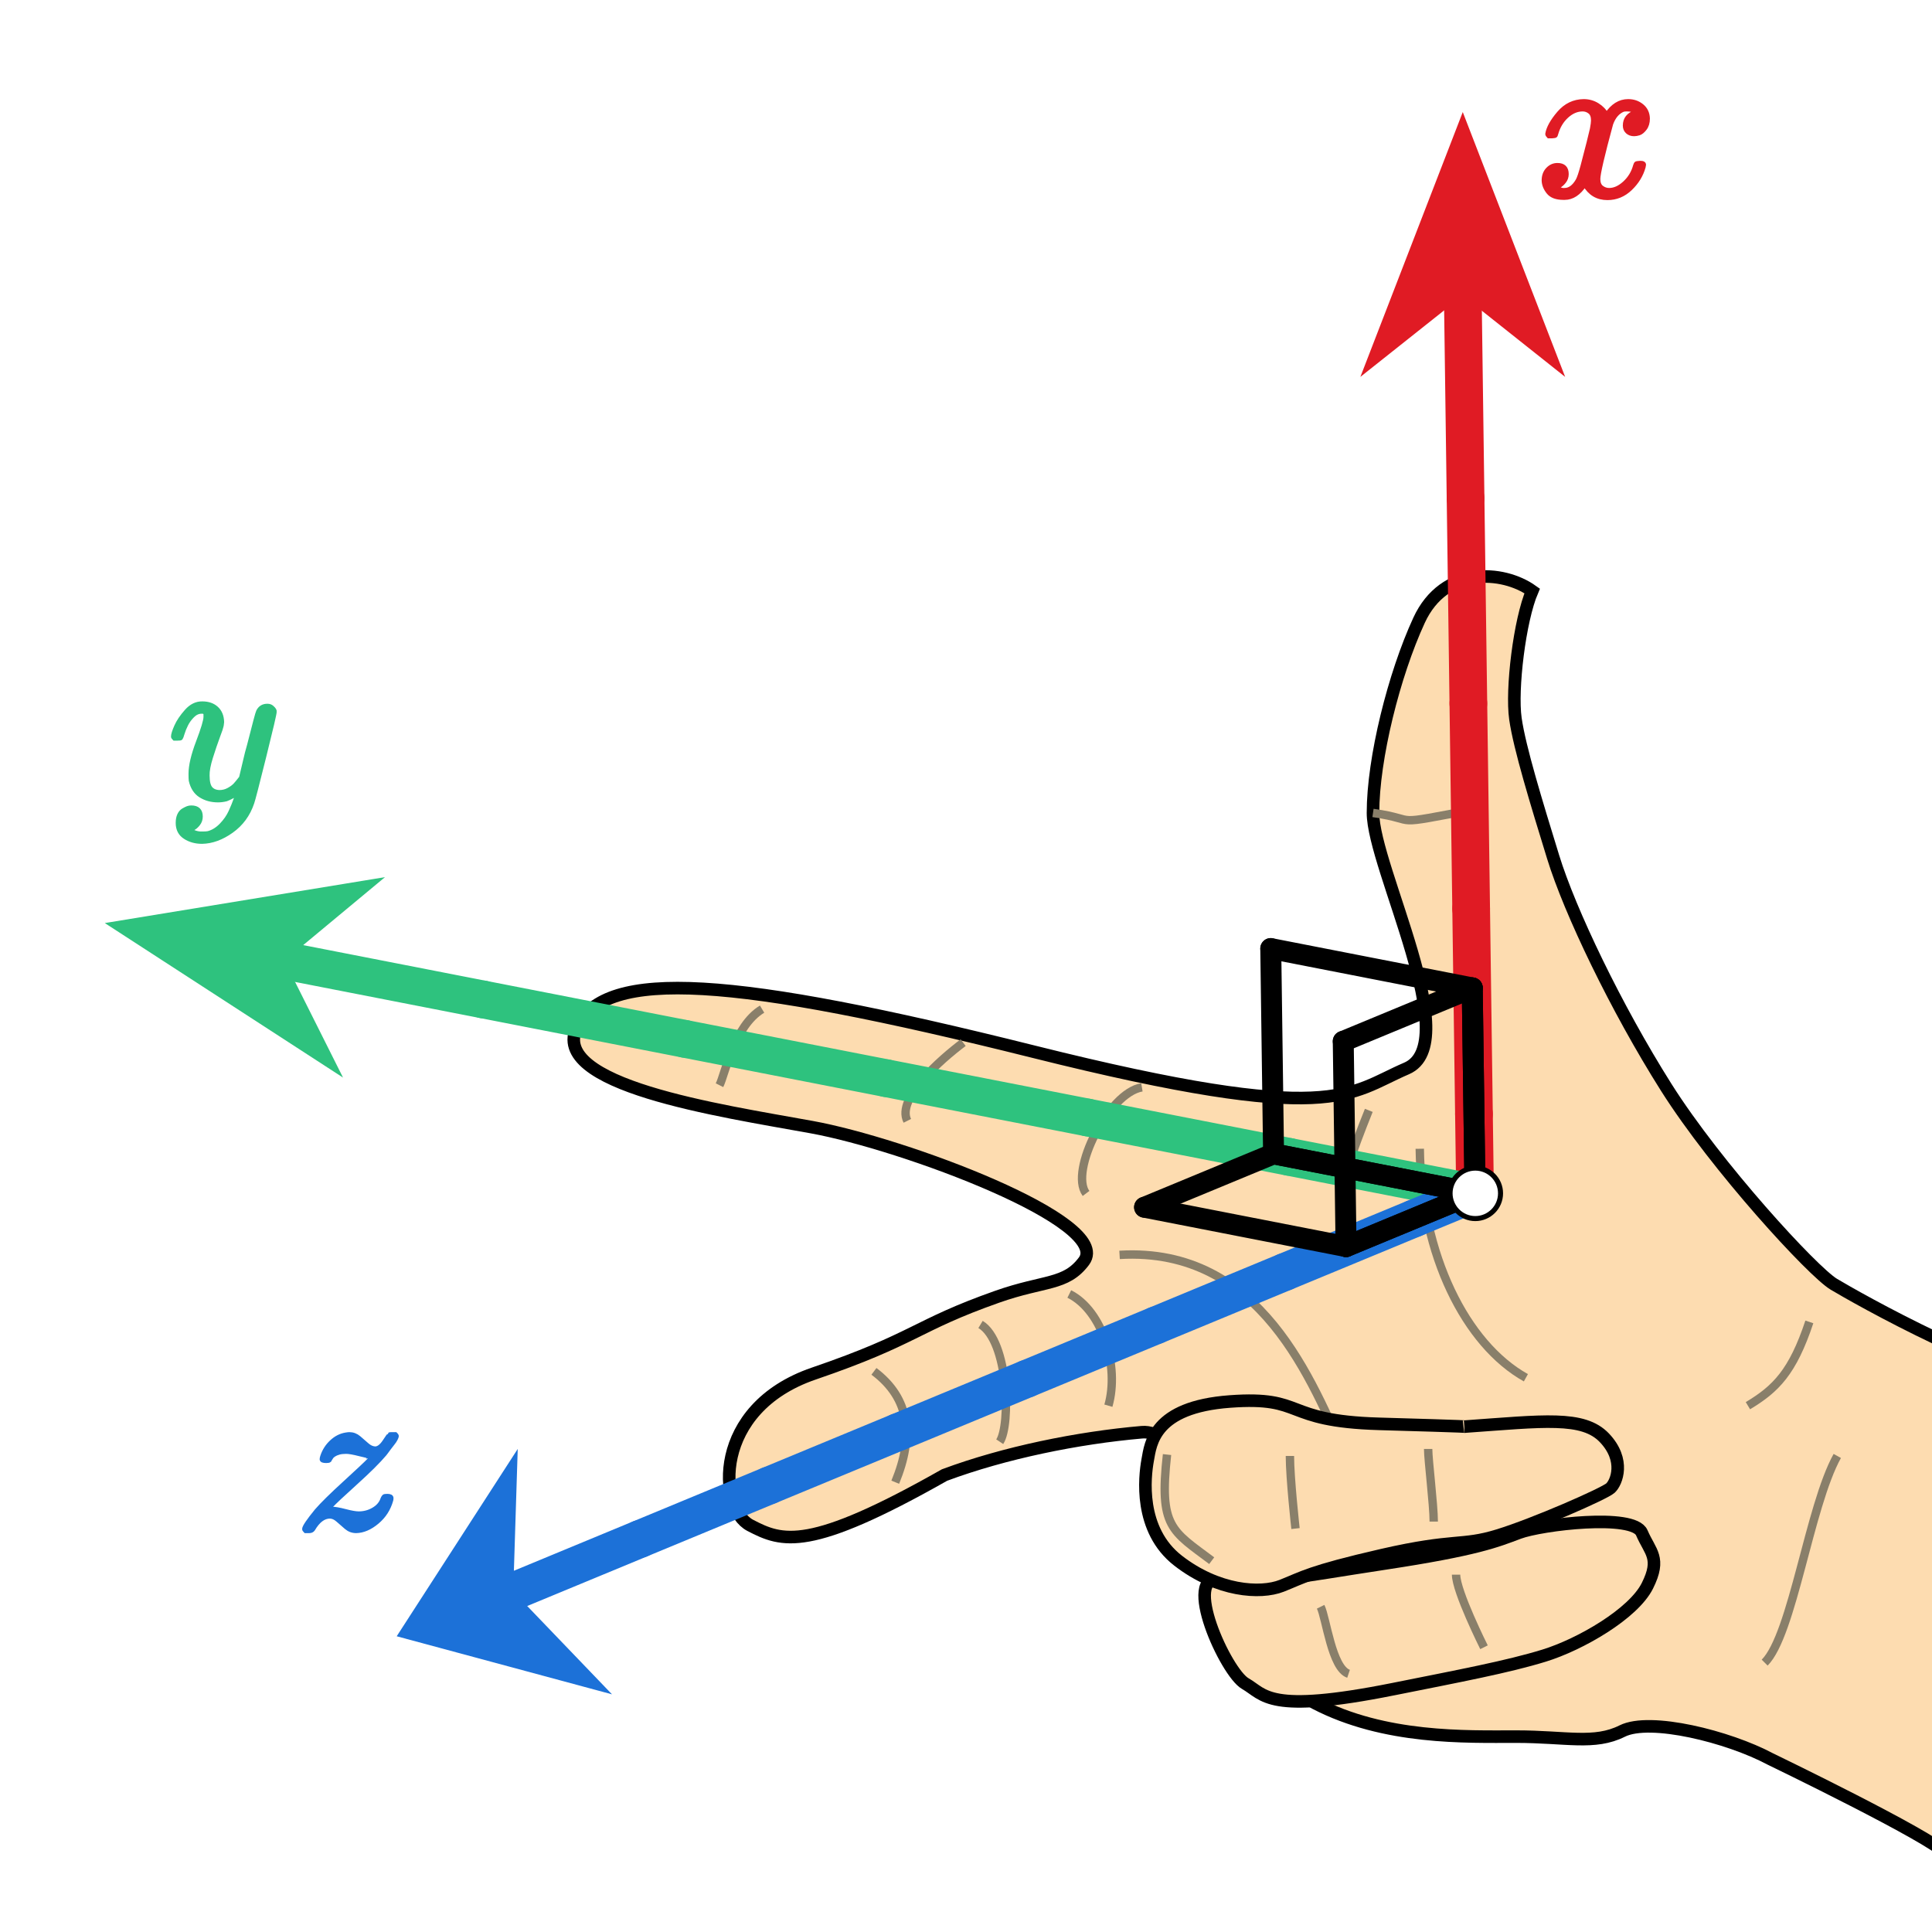 <?xml version="1.0" encoding="UTF-8" standalone="no"?>
<svg
   xmlns:dc="http://purl.org/dc/elements/1.1/"
   xmlns:cc="http://creativecommons.org/ns#"
   xmlns:rdf="http://www.w3.org/1999/02/22-rdf-syntax-ns#"
   xmlns:svg="http://www.w3.org/2000/svg"
   xmlns="http://www.w3.org/2000/svg"
   xmlns:sodipodi="http://sodipodi.sourceforge.net/DTD/sodipodi-0.dtd"
   xmlns:inkscape="http://www.inkscape.org/namespaces/inkscape"
   inkscape:version="1.0 (4035a4fb49, 2020-05-01)"
   sodipodi:docname="Right_hand_rule_Cartesian_axes.svg"
   id="svg64"
   xml:space="preserve"
   enable-background="new -21.914 -25.609 507 459"
   viewBox="-21.914 -25.609 461.206 461.206"
   height="461.206"
   width="461.206"
   y="0px"
   x="0px"
   version="1.1"><sodipodi:namedview
   inkscape:current-layer="svg64"
   inkscape:window-maximized="1"
   inkscape:window-y="-12"
   inkscape:window-x="118"
   inkscape:cy="284.51454"
   inkscape:cx="24.070531"
   inkscape:zoom="1.5621302"
   fit-margin-bottom="0"
   fit-margin-right="0"
   fit-margin-left="0"
   fit-margin-top="0"
   inkscape:snap-center="true"
   inkscape:snap-object-midpoints="true"
   inkscape:snap-bbox="true"
   showgrid="false"
   id="namedview66"
   inkscape:window-height="2120"
   inkscape:window-width="3710"
   inkscape:pageshadow="2"
   inkscape:pageopacity="0"
   guidetolerance="10"
   gridtolerance="10"
   objecttolerance="10"
   borderopacity="1"
   bordercolor="#666666"
   pagecolor="#ffffff" />
<defs
   id="defs2" />
<rect
   y="-25.609"
   x="-21.914"
   height="461.206"
   width="461.206"
   id="rect938"
   style="fill:#ffffff;fill-opacity:1;stroke-width:0.756;stroke-miterlimit:10;stop-color:#000000" /><path
   style="fill:#fddcb0;fill-opacity:1"
   id="path4"
   d="m 477.846,306.957 c -22,-3 -57,-23 -62,-26 -5,-3 -28,-28 -40,-47 -12,-19 -23,-42 -27,-55 -4,-13 -8,-26 -9,-33 -1,-7 1,-23.5 4,-30.5 -7,-5 -21,-6 -27,7 -6,13 -11,33 -11,46 0,13 22,55 8,61 -14,6 -17,14 -89,-4 -72,-18 -102,-20 -109,-6 -7,14 34,20 56,24 22,4 72.021,22.634 65,32 -4.35,5.802 -9.375,4.488 -20.709,8.488 -19.611,6.922 -19.308,9.966 -43.791,18.345 -24.433,8.362 -22.843,32.226 -15.167,36.23 7.676,4.004 14.016,6.342 46.386,-12.013 14.35,-5.34 31.782,-8.885 47.115,-10.218 15.333,-1.333 24.668,56 41.334,64.667 16.666,8.667 35.999,8 47.999,8 12,0 18.666,2.001 25.333,-1.333 6.667,-3.334 25.334,1.332 35.334,6.666 0,0 38.667,18.667 42,22.667"
   stroke-width="3"
   stroke="#000000"
   fill="#E5D4B1" />
<path
   id="path6"
   d="m 245.347,273.956 c 33.999,-1.999 45.999,30.667 53.999,48.001"
   stroke-width="2"
   stroke="#897f6a"
   fill="none" />
<path
   id="path8"
   d="m 317.013,248.622 c 0.334,25.334 11.001,46.668 25.333,54.666"
   stroke-width="2"
   stroke="#897f6a"
   fill="none" />
<path
   id="path10"
   d="m 250.68,233.956 c -8,1.333 -17.333,20 -13.333,25.333"
   stroke-width="2"
   stroke="#897f6a"
   fill="none" />
<path
   id="path12"
   d="m 208.013,223.289 c -5.333,4 -16,13.333 -13.333,18.667"
   stroke-width="2"
   stroke="#897f6a"
   fill="none" />
<path
   id="path14"
   d="m 160.013,215.289 c -6.667,4 -8.834,15.501 -10.167,18.167"
   stroke-width="2"
   stroke="#897f6a"
   fill="none" />
<path
   id="path16"
   d="m 233.347,283.29 c 8,4 12,17.332 9.333,26.666"
   stroke-width="2"
   stroke="#897f6a"
   fill="none" />
<path
   id="path18"
   d="m 212.16,290.562 c 6.667,4 7.248,23.993 4.581,27.993"
   stroke-width="2"
   stroke="#897f6a"
   fill="none" />
<path
   id="path20"
   d="m 186.712,301.759 c 8.648,6.485 9.591,15.534 5.089,26.466"
   stroke-width="2"
   stroke="#897f6a"
   fill="none" />
<path
   id="path22"
   d="m 304.846,239.457 c -4,10 -7,18 -6,24"
   stroke-width="2"
   stroke="#897f6a"
   fill="none" />
<path
   id="path24"
   d="m 305.846,168.457 c 11.947,1.707 2.677,3.252 25,-1"
   stroke-width="2"
   stroke="#897f6a"
   fill="none" />
<path
   id="path26"
   d="m 410.013,289.957 c -4,12 -8,15.999 -14.667,19.999"
   stroke-width="2"
   stroke="#897f6a"
   fill="none" />
<path
   style="fill:#fddcb0;fill-opacity:1"
   id="path28"
   d="m 310.68,377.624 c 15.905,-3.181 27.334,-5.333 36,-8 8.666,-2.667 21.332,-10.001 24.666,-16.667 3.334,-6.666 0.667,-7.999 -1.333,-12.666 -2,-4.667 -23.999,-2 -29.333,0 -5.334,2 -10,4 -32,7.333 -22,3.333 -28,5 -39.334,3.666 -9.292,-1.094 1.335,22.333 6.001,25 4.666,2.667 5.333,7.334 35.333,1.334 z"
   stroke-width="3"
   stroke="#000000"
   fill="#E5D4B1" />
<path
   style="fill:#fddcb0;fill-opacity:1"
   id="path30"
   d="m 327.648,314.957 c 18.897,-1.333 28.348,-2.666 33.435,2.667 5.087,5.333 2.906,10.667 1.453,12 -1.453,1.333 -18.171,8.666 -26.893,11.333 -8.723,2.667 -10.176,0.667 -27.619,4.667 -17.444,4 -18.897,5.333 -23.986,7.333 -5.088,2 -15.263,1.333 -24.711,-6 -9.449,-7.333 -7.996,-20 -7.269,-24 0.727,-4 1.455,-12.667 19.625,-14 18.17,-1.333 12.354,4.666 35.614,5.333 23.258,0.667 20.351,0.667 20.351,0.667 z"
   stroke-width="3"
   stroke="#000000"
   fill="#E5D4B1" />
<path
   id="path32"
   d="m 256.679,321.624 c -1.923,17.305 1.109,18.166 10.667,25.333"
   stroke-width="2"
   stroke="#897f6a"
   fill="none" />
<path
   id="path34"
   d="m 286.013,321.956 c 0,5.333 1.333,17.333 1.333,17.333"
   stroke-width="2"
   stroke="#897f6a"
   fill="none" />
<path
   id="path36"
   d="m 319.013,320.289 c 0,2.667 1.334,13.333 1.334,17.333"
   stroke-width="2"
   stroke="#897f6a"
   fill="none" />
<path
   id="path38"
   d="m 325.679,350.291 c 0,4 6.667,17.333 6.667,17.333"
   stroke-width="2"
   stroke="#897f6a"
   fill="none" />
<path
   id="path40"
   d="m 293.346,357.957 c 1.333,2.667 2.667,14.666 6.667,16"
   stroke-width="2"
   stroke="#897f6a"
   fill="none" />
<path
   id="path42"
   d="m 416.679,321.957 c -6.666,12 -10.666,42.668 -17.333,49.334"
   stroke-width="2"
   stroke="#897f6a"
   fill="none" />







<g
   transform="translate(4.462,2.528)"
   id="g1006"><g
     style="fill:#e01b24;stroke:#e01b24"
     id="g979"><line
       style="fill:#e01b24;stroke:#e01b24"
       id="line44"
       y2="41.788"
       x2="322.814"
       y1="90.788"
       x1="323.482"
       stroke-linecap="round"
       stroke-width="9"
       stroke="#cc0000"
       fill="none" /><polygon
       style="fill:#e01b24;stroke:#e01b24"
       id="polygon46"
       points="322.814,41.788 299.501,60.3 322.814,0 346.127,60.3 "
       fill="#cc0000" /><line
       style="fill:#e01b24;stroke:#e01b24"
       fill="none"
       stroke="#cc0000"
       stroke-width="9"
       stroke-linecap="round"
       x1="324.15"
       y1="139.788"
       x2="323.482"
       y2="90.788"
       id="line893" /><line
       style="fill:#e01b24;stroke:#e01b24"
       id="line895"
       y2="139.788"
       x2="324.15"
       y1="188.788"
       x1="324.818"
       stroke-linecap="round"
       stroke-width="9"
       stroke="#cc0000"
       fill="none" /><line
       style="fill:#e01b24;stroke:#e01b24"
       fill="none"
       stroke="#cc0000"
       stroke-width="9"
       stroke-linecap="round"
       x1="325.486"
       y1="237.788"
       x2="324.818"
       y2="188.788"
       id="line897" /><path
       transform="translate(-21.914,-25.609)"
       d="m 347.658,282.305 -0.258,-18.908"
       style="fill:#e01b24;stroke:#e01b24;stroke-width:9;stroke-linecap:round"
       id="line899" /></g><g
     style="fill:#2ec27e;stroke:#2ec27e"
     id="g971"><line
       style="fill:#2ec27e;stroke:#2ec27e"
       id="line48"
       y2="201.067"
       x2="40.9"
       y1="210.46"
       x1="88.996"
       stroke-linecap="round"
       stroke-width="9"
       stroke="#009900"
       fill="none" /><polygon
       style="fill:#2ec27e;stroke:#2ec27e"
       id="polygon50"
       points="40.9,201.067 54.24,227.68 0,192.5 63.799,182.044 "
       fill="#009900" /><line
       style="fill:#2ec27e;stroke:#2ec27e"
       fill="none"
       stroke="#009900"
       stroke-width="9"
       stroke-linecap="round"
       x1="137.092"
       y1="219.853"
       x2="88.996"
       y2="210.46"
       id="line901" /><line
       style="fill:#2ec27e;stroke:#2ec27e"
       id="line903"
       y2="219.853"
       x2="137.092"
       y1="229.246"
       x1="185.188"
       stroke-linecap="round"
       stroke-width="9"
       stroke="#009900"
       fill="none" /><line
       style="fill:#2ec27e;stroke:#2ec27e"
       fill="none"
       stroke="#009900"
       stroke-width="9"
       stroke-linecap="round"
       x1="233.284"
       y1="238.639"
       x2="185.188"
       y2="229.246"
       id="line905" /><line
       style="fill:#2ec27e;stroke:#2ec27e"
       id="line907"
       y2="238.639"
       x2="233.284"
       y1="248.032"
       x1="281.38"
       stroke-linecap="round"
       stroke-width="9"
       stroke="#009900"
       fill="none" /><path
       transform="translate(-21.914,-25.609)"
       d="m 347.658,282.305 -44.364,-8.664"
       style="fill:#2ec27e;stroke:#2ec27e;stroke-width:9;stroke-linecap:round"
       id="line909" /></g><g
     style="fill:#1c71d8;stroke:#1c71d8"
     id="g962"><line
       style="fill:#1c71d8;stroke:#1c71d8"
       id="line52"
       y2="351.975"
       x2="95.639"
       y1="339.225"
       x1="126.431"
       stroke-linecap="round"
       stroke-width="9"
       stroke="#0000ff"
       fill="none" /><polygon
       style="fill:#1c71d8;stroke:#1c71d8"
       transform="translate(0.054,3.97)"
       id="polygon54"
       points="118.064,371.413 69.063,358.197 96.605,315.568 95.585,348.005 "
       fill="#0000ff" /><line
       style="fill:#1c71d8;stroke:#1c71d8"
       fill="none"
       stroke="#0000ff"
       stroke-width="9"
       stroke-linecap="round"
       x1="157.223"
       y1="326.475"
       x2="126.431"
       y2="339.225"
       id="line911" /><line
       style="fill:#1c71d8;stroke:#1c71d8"
       id="line913"
       y2="326.475"
       x2="157.223"
       y1="313.725"
       x1="188.015"
       stroke-linecap="round"
       stroke-width="9"
       stroke="#0000ff"
       fill="none" /><line
       style="fill:#1c71d8;stroke:#1c71d8"
       fill="none"
       stroke="#0000ff"
       stroke-width="9"
       stroke-linecap="round"
       x1="218.807"
       y1="300.975"
       x2="188.015"
       y2="313.725"
       id="line915" /><line
       style="fill:#1c71d8;stroke:#1c71d8"
       fill="none"
       stroke="#0000ff"
       stroke-width="9"
       stroke-linecap="round"
       x1="249.599"
       y1="288.225"
       x2="218.807"
       y2="300.975"
       id="line917" /><line
       style="fill:#1c71d8;stroke:#1c71d8"
       id="line919"
       y2="288.225"
       x2="249.599"
       y1="275.475"
       x1="280.391"
       stroke-linecap="round"
       stroke-width="9"
       stroke="#0000ff"
       fill="none" /><line
       style="fill:#1c71d8;stroke:#1c71d8"
       fill="none"
       stroke="#0000ff"
       stroke-width="9"
       stroke-linecap="round"
       x1="311.183"
       y1="262.725"
       x2="280.391"
       y2="275.475"
       id="line921" /><path
       d="m 325.744,256.696 -14.56,6.029"
       style="fill:#1c71d8;stroke:#1c71d8;stroke-width:9;stroke-linecap:round"
       id="line923" /></g></g><g
   id="g998"
   transform="matrix(0.051,0,0,-0.051,344.825,21.094)"
   data-mml-node="mtr"
   style="fill:#e01b24;fill-opacity:1;stroke:#e01b24;stroke-width:19.691;stroke-miterlimit:4;stroke-dasharray:none;stroke-opacity:1"><g
     id="g996"
     data-mml-node="mtd"
     style="fill:#e01b24;fill-opacity:1;stroke:#e01b24;stroke-width:19.691;stroke-miterlimit:4;stroke-dasharray:none;stroke-opacity:1"><g
       id="g994"
       data-mml-node="mi"
       style="fill:#e01b24;fill-opacity:1;stroke:#e01b24;stroke-width:19.691;stroke-miterlimit:4;stroke-dasharray:none;stroke-opacity:1"><path
         style="fill:#e01b24;fill-opacity:1;stroke:#e01b24;stroke-width:19.691;stroke-miterlimit:4;stroke-dasharray:none;stroke-opacity:1"
         d="m 52,289 q 7,42 54,97 47,55 116,56 35,0 64,-18 29,-18 43,-45 42,63 101,63 37,0 64,-22 27,-22 28,-59 0,-29 -14,-47 -14,-18 -27,-22 -13,-4 -23,-4 -19,0 -31,11 -12,11 -12,29 0,46 50,63 -11,13 -40,13 -13,0 -19,-2 -38,-16 -56,-66 -60,-221 -60,-258 0,-28 16,-40 16,-12 35,-12 37,0 73,33 36,33 49,81 3,10 6,11 3,1 16,2 h 4 q 15,0 15,-8 0,-1 -2,-11 Q 486,77 440,33 394,-11 333,-11 263,-11 227,52 186,-10 133,-10 h -6 q -49,0 -70,26 -21,26 -22,55 0,32 19,52 19,20 45,20 43,0 43,-42 Q 142,81 130,66 118,51 107,46 96,41 94,41 l -3,-1 q 0,-1 6,-4 6,-3 16,-7 10,-4 19,-3 36,0 62,45 9,16 23,68 14,52 28,108 14,56 16,66 5,27 5,39 0,28 -15,40 -15,12 -34,12 -40,0 -75,-32 -35,-32 -49,-82 -2,-9 -5,-10 -3,-1 -16,-2 H 58 q -6,6 -6,11 z"
         id="use992" /></g></g></g><g
   transform="matrix(0.051,0,0,-0.051,14.156,164.873)"
   id="g1006-1"
   data-mml-node="mtr"
   style="fill:#2ec27e;fill-opacity:1;stroke:#2ec27e;stroke-width:19.691;stroke-miterlimit:4;stroke-dasharray:none;stroke-opacity:1"><g
     id="g1004"
     transform="translate(82)"
     data-mml-node="mtd"
     style="fill:#2ec27e;fill-opacity:1;stroke:#2ec27e;stroke-width:19.691;stroke-miterlimit:4;stroke-dasharray:none;stroke-opacity:1"><g
       id="g1002"
       data-mml-node="mi"
       style="fill:#2ec27e;fill-opacity:1;stroke:#2ec27e;stroke-width:19.691;stroke-miterlimit:4;stroke-dasharray:none;stroke-opacity:1"><path
         style="fill:#2ec27e;fill-opacity:1;stroke:#2ec27e;stroke-width:19.691;stroke-miterlimit:4;stroke-dasharray:none;stroke-opacity:1"
         d="m 21,287 q 0,14 15,48 15,34 48,71 33,37 74,36 41,0 66,-23 25,-23 26,-64 -2,-19 -3,-21 0,-3 -16,-46 -16,-43 -33,-97 -17,-54 -16,-86 0,-43 14,-60 14,-17 42,-18 23,0 43,11 20,11 31,23 11,12 27,33 0,1 5,20 5,19 14,59 9,40 19,74 38,150 42,157 13,27 43,27 13,0 21,-7 8,-7 11,-12 3,-5 2,-9 0,-13 -49,-210 -49,-197 -56,-216 -28,-83 -97,-132 -69,-49 -138,-50 -45,0 -79,22 -34,22 -34,66 0,22 7,37 7,15 19,22 12,7 20,10 8,3 17,3 44,0 44,-42 0,-20 -12,-35 -12,-15 -23,-20 -11,-5 -13,-5 l -3,-1 q 2,-5 19,-12 17,-7 34,-7 h 8 q 17,0 26,2 33,9 61,38 28,29 43,62 15,33 23,56 8,23 8,30 l -6,-4 q -6,-4 -19,-11 -13,-7 -26,-12 -20,-5 -39,-5 -46,0 -81,22 -35,22 -46,71 -1,7 -1,31 0,57 35,149 35,92 35,117 0,1 0,2 0,9 0,12 0,3 -4,7 -4,4 -11,4 h -4 Q 131,404 112,385 93,366 82,344 71,322 65,302 59,282 57,280 55,278 41,278 H 27 q -6,6 -6,9 z"
         id="use1000" /></g></g></g><g
   id="g1014"
   transform="matrix(0.051,0,0,-0.051,43.47,339.313)"
   data-mml-node="mtr"
   style="fill:#1c71d8;fill-opacity:1;stroke:#1c71d8;stroke-width:19.691;stroke-miterlimit:4;stroke-dasharray:none;stroke-opacity:1"><g
     id="g1012"
     transform="translate(107)"
     data-mml-node="mtd"
     style="fill:#1c71d8;fill-opacity:1;stroke:#1c71d8;stroke-width:19.691;stroke-miterlimit:4;stroke-dasharray:none;stroke-opacity:1"><g
       id="g1010"
       data-mml-node="mi"
       style="fill:#1c71d8;fill-opacity:1;stroke:#1c71d8;stroke-width:19.691;stroke-miterlimit:4;stroke-dasharray:none;stroke-opacity:1"><path
         style="fill:#1c71d8;fill-opacity:1;stroke:#1c71d8;stroke-width:19.691;stroke-miterlimit:4;stroke-dasharray:none;stroke-opacity:1"
         d="m 347,338 q -10,0 -53,11 -43,11 -63,11 -20,0 -34,-4 -14,-4 -23,-10 -9,-6 -12,-11 -3,-5 -7,-11 l -2,-4 q -3,-3 -15,-3 -21,0 -21,8 0,5 3,14 13,39 43,67 30,28 66,34 12,2 17,2 25,0 45,-17 20,-17 38,-33 18,-16 38,-17 22,0 44,33 22,33 23,33 1,1 15,1 h 13 q 6,-6 6,-8 0,-4 -5,-14 -5,-10 -14,-21 -9,-11 -17,-22 -8,-11 -14,-19 l -7,-9 Q 368,298 275,214 182,130 160,106 l -12,-12 15,-1 q 22,0 64,-11 42,-11 63,-11 38,0 70,19 32,19 42,50 4,9 7,11 3,2 15,2 19,0 19,-10 0,-5 -1,-9 Q 425,72 376,31 327,-10 278,-11 252,-11 232,6 212,23 193,40 174,57 155,57 111,57 76,-3 70,-11 59,-11 H 54 41 q -6,6 -6,9 0,15 58,86 39,45 132,130 93,85 115,108 12,16 7,16 z"
         id="use1008" /></g></g></g><g
   style="stroke-width:5;stroke-miterlimit:4;stroke-dasharray:none"
   transform="translate(-265.359,-35.364)"
   id="g1107"><line
     style="fill:#2ec27e;stroke:#000000;stroke-width:5;stroke-miterlimit:4;stroke-dasharray:none"
     id="line48-0"
     y2="285.195"
     x2="547.469"
     y1="294.588"
     x1="595.565"
     stroke-linecap="round"
     stroke-width="9"
     stroke="#009900"
     fill="none" /><line
     fill="none"
     stroke="#009900"
     stroke-width="9"
     stroke-linecap="round"
     x1="594.897"
     y1="245.588"
     x2="546.801"
     y2="236.195"
     id="line1083"
     style="fill:#2ec27e;stroke:#000000;stroke-width:5;stroke-miterlimit:4;stroke-dasharray:none" /><line
     fill="none"
     stroke="#cc0000"
     stroke-width="9"
     stroke-linecap="round"
     x1="595.565"
     y1="294.588"
     x2="594.897"
     y2="245.588"
     id="line44-3"
     style="fill:#e01b24;stroke:#000000;stroke-width:5;stroke-miterlimit:4;stroke-dasharray:none" /><line
     style="fill:#e01b24;stroke:#000000;stroke-width:5;stroke-miterlimit:4;stroke-dasharray:none"
     id="line1081"
     y2="236.195"
     x2="546.801"
     y1="285.195"
     x1="547.469"
     stroke-linecap="round"
     stroke-width="9"
     stroke="#cc0000"
     fill="none" /></g><g
   style="stroke-width:5;stroke-miterlimit:4;stroke-dasharray:none"
   transform="translate(-272.046,-23.085)"
   id="g1144"><line
     style="fill:#e01b24;stroke:#000000;stroke-width:5;stroke-miterlimit:4;stroke-dasharray:none"
     id="line1113"
     y2="233.31"
     x2="601.584"
     y1="282.31"
     x1="602.252"
     stroke-linecap="round"
     stroke-width="9"
     stroke="#cc0000"
     fill="none" /><line
     fill="none"
     stroke="#cc0000"
     stroke-width="9"
     stroke-linecap="round"
     x1="571.46"
     y1="295.06"
     x2="570.792"
     y2="246.06"
     id="line1115"
     style="fill:#e01b24;stroke:#000000;stroke-width:5;stroke-miterlimit:4;stroke-dasharray:none" /><line
     style="fill:#1c71d8;stroke:#000000;stroke-width:5;stroke-miterlimit:4;stroke-dasharray:none"
     id="line52-2"
     y2="246.06"
     x2="570.792"
     y1="233.31"
     x1="601.584"
     stroke-linecap="round"
     stroke-width="9"
     stroke="#0000ff"
     fill="none" /><line
     fill="none"
     stroke="#0000ff"
     stroke-width="9"
     stroke-linecap="round"
     x1="602.252"
     y1="282.31"
     x2="571.46"
     y2="295.06"
     id="line1138"
     style="fill:#1c71d8;stroke:#000000;stroke-width:5;stroke-miterlimit:4;stroke-dasharray:none" /></g><g
   style="stroke-width:5;stroke-miterlimit:4;stroke-dasharray:none"
   transform="translate(-392.452,33.044)"
   id="g1178"><line
     fill="none"
     stroke="#009900"
     stroke-width="9"
     stroke-linecap="round"
     x1="691.866"
     y1="238.931"
     x2="643.77"
     y2="229.538"
     id="line1146"
     style="fill:#2ec27e;stroke:#000000;stroke-width:5;stroke-miterlimit:4;stroke-dasharray:none" /><line
     style="fill:#2ec27e;stroke:#000000;stroke-width:5;stroke-miterlimit:4;stroke-dasharray:none"
     id="line1148"
     y2="216.788"
     x2="674.562"
     y1="226.181"
     x1="722.658"
     stroke-linecap="round"
     stroke-width="9"
     stroke="#009900"
     fill="none" /><line
     fill="none"
     stroke="#0000ff"
     stroke-width="9"
     stroke-linecap="round"
     x1="674.562"
     y1="216.788"
     x2="643.77"
     y2="229.538"
     id="line1160"
     style="fill:#1c71d8;stroke:#000000;stroke-width:5;stroke-miterlimit:4;stroke-dasharray:none" /><line
     style="fill:#1c71d8;stroke:#000000;stroke-width:5;stroke-miterlimit:4;stroke-dasharray:none"
     id="line1162"
     y2="238.931"
     x2="691.866"
     y1="226.181"
     x1="722.658"
     stroke-linecap="round"
     stroke-width="9"
     stroke="#0000ff"
     fill="none" /></g><g
   style="fill:#ffffff;stroke-width:1;stroke-miterlimit:10;stroke-dasharray:none;stroke-dashoffset:0"
   stroke-linejoin="round"
   stroke-linecap="round"
   fill="none"
   stroke-opacity="1"
   stroke="#000000"
   id="g1160"
   transform="matrix(1.205,0,0,1.205,10.944,60.439)"><path
     d="m 270,165 c 0,2.76 -2.24,5 -5,5 -2.76,0 -5,-2.24 -5,-5 0,-2.76 2.24,-5 5,-5 2.76,0 5,2.24 5,5 z"
     id="path1158"
     style="fill:#ffffff" /></g></svg>
